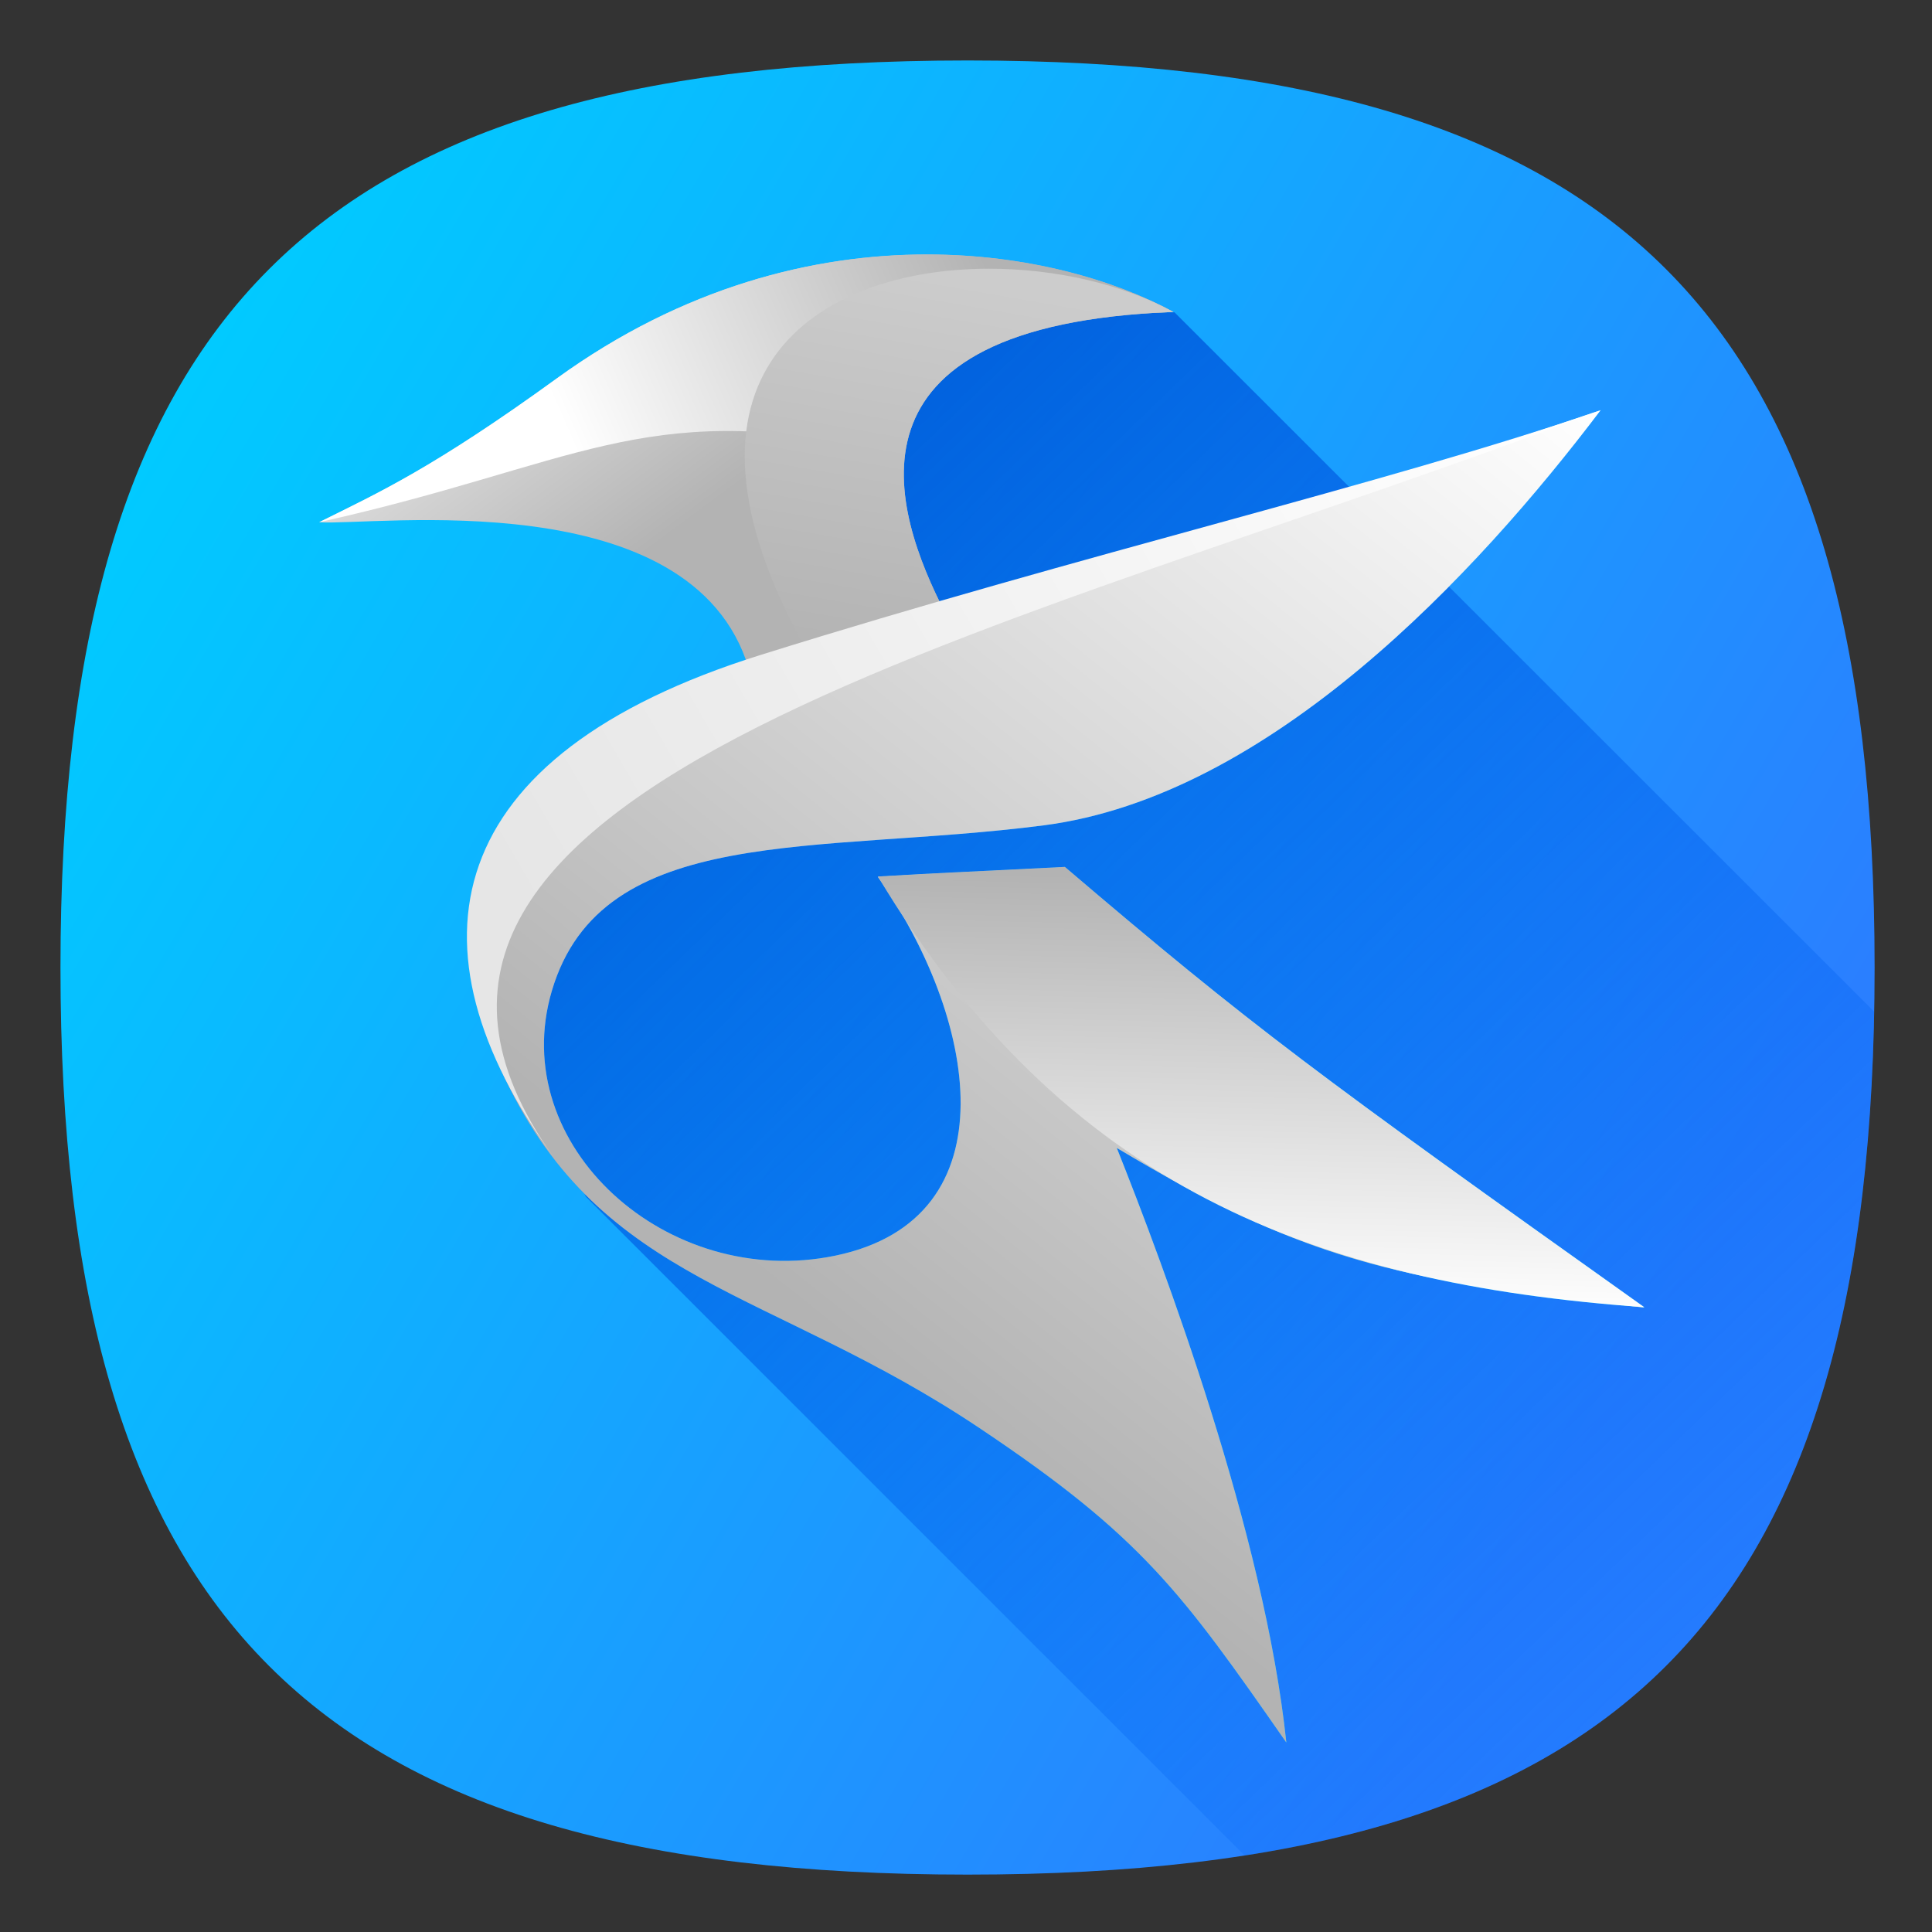 <?xml version="1.0" encoding="UTF-8" standalone="no"?>
<!-- Created with Inkscape (http://www.inkscape.org/) -->

<svg
   width="64"
   height="64"
   viewBox="0 0 16.933 16.933"
   version="1.1"
   id="svg5"
   inkscape:version="1.1.1 (3bf5ae0d25, 2021-09-20, custom)"
   sodipodi:docname="kate.svg"
   xmlns:inkscape="http://www.inkscape.org/namespaces/inkscape"
   xmlns:sodipodi="http://sodipodi.sourceforge.net/DTD/sodipodi-0.dtd"
   xmlns:xlink="http://www.w3.org/1999/xlink"
   xmlns="http://www.w3.org/2000/svg"
   xmlns:svg="http://www.w3.org/2000/svg">
  <rect x="0" y="0" width="16.933" height="16.933" fill="#333333" stroke="none"/>
  <sodipodi:namedview
     id="namedview7"
     pagecolor="#ffffff"
     bordercolor="#666666"
     borderopacity="1.0"
     inkscape:pageshadow="2"
     inkscape:pageopacity="0.0"
     inkscape:pagecheckerboard="0"
     inkscape:document-units="px"
     showgrid="false"
     units="px"
     height="48px"
     inkscape:zoom="6.1640625"
     inkscape:cx="13.870722"
     inkscape:cy="40.233207"
     inkscape:window-width="1920"
     inkscape:window-height="1006"
     inkscape:window-x="0"
     inkscape:window-y="0"
     inkscape:window-maximized="1"
     inkscape:current-layer="svg5"
     inkscape:lockguides="true" />
  <defs
     id="defs2">
    <linearGradient
       inkscape:collect="always"
       id="linearGradient10970">
      <stop
         style="stop-color:#0055d4;stop-opacity:1;"
         offset="0"
         id="stop10966" />
      <stop
         style="stop-color:#0066ff;stop-opacity:0"
         offset="1"
         id="stop10968" />
    </linearGradient>
    <linearGradient
       inkscape:collect="always"
       id="linearGradient6721">
      <stop
         style="stop-color:#00ccff;stop-opacity:1;"
         offset="0"
         id="stop6717" />
      <stop
         style="stop-color:#2a7fff;stop-opacity:1"
         offset="1"
         id="stop6719" />
    </linearGradient>
    <linearGradient
       inkscape:collect="always"
       id="linearGradient3062">
      <stop
         style="stop-color:#cccccc;stop-opacity:1;"
         offset="0"
         id="stop3058" />
      <stop
         style="stop-color:#b3b3b3;stop-opacity:1"
         offset="1"
         id="stop3060" />
    </linearGradient>
    <linearGradient
       inkscape:collect="always"
       id="linearGradient2466">
      <stop
         style="stop-color:#b3b3b3;stop-opacity:1;"
         offset="0"
         id="stop2462" />
      <stop
         style="stop-color:#ffffff;stop-opacity:1"
         offset="1"
         id="stop2464" />
    </linearGradient>
    <linearGradient
       inkscape:collect="always"
       id="linearGradient2300">
      <stop
         style="stop-color:#ffffff;stop-opacity:1;"
         offset="0"
         id="stop2296" />
      <stop
         style="stop-color:#b3b3b3;stop-opacity:1"
         offset="1"
         id="stop2298" />
    </linearGradient>
    <linearGradient
       inkscape:collect="always"
       id="linearGradient1754">
      <stop
         style="stop-color:#e6e6e6;stop-opacity:1"
         offset="0"
         id="stop1750" />
      <stop
         style="stop-color:#b3b3b3;stop-opacity:1"
         offset="1"
         id="stop1752" />
    </linearGradient>
    <linearGradient
       inkscape:collect="always"
       id="linearGradient1318">
      <stop
         style="stop-color:#e6e6e6;stop-opacity:1;"
         offset="0"
         id="stop1314" />
      <stop
         style="stop-color:#ffffff;stop-opacity:1"
         offset="1"
         id="stop1316" />
    </linearGradient>
    <linearGradient
       inkscape:collect="always"
       id="linearGradient903">
      <stop
         style="stop-color:#2a7fff;stop-opacity:1;"
         offset="0"
         id="stop899" />
      <stop
         style="stop-color:#00ccff;stop-opacity:1"
         offset="1"
         id="stop901" />
    </linearGradient>
    <linearGradient
       inkscape:collect="always"
       xlink:href="#linearGradient903"
       id="linearGradient905"
       x1="15.875"
       y1="8.467"
       x2="3.175"
       y2="1.058"
       gradientUnits="userSpaceOnUse"
       gradientTransform="matrix(4.049,0,0,4.049,-2.286,-2.286)" />
    <linearGradient
       inkscape:collect="always"
       xlink:href="#linearGradient1318"
       id="linearGradient1320"
       x1="5.707"
       y1="8.826"
       x2="13.923"
       y2="4.064"
       gradientUnits="userSpaceOnUse"
       gradientTransform="matrix(1.071,0,0,1.071,-0.888,-0.321)" />
    <linearGradient
       inkscape:collect="always"
       xlink:href="#linearGradient1754"
       id="linearGradient1756"
       x1="4.799"
       y1="2.851"
       x2="6.208"
       y2="4.754"
       gradientUnits="userSpaceOnUse"
       gradientTransform="matrix(1.071,0,0,1.071,-0.888,-0.321)" />
    <linearGradient
       inkscape:collect="always"
       xlink:href="#linearGradient2300"
       id="linearGradient2302"
       x1="5.531"
       y1="3.982"
       x2="8.915"
       y2="2.498"
       gradientUnits="userSpaceOnUse"
       gradientTransform="matrix(1.071,0,0,1.071,-0.888,-0.321)" />
    <linearGradient
       inkscape:collect="always"
       xlink:href="#linearGradient2466"
       id="linearGradient2468"
       x1="10.127"
       y1="7.473"
       x2="10.046"
       y2="10.993"
       gradientUnits="userSpaceOnUse"
       gradientTransform="matrix(1.071,0,0,1.071,-0.888,-0.321)" />
    <linearGradient
       inkscape:collect="always"
       xlink:href="#linearGradient2300"
       id="linearGradient2906"
       x1="13.923"
       y1="3.656"
       x2="7.793"
       y2="11.323"
       gradientUnits="userSpaceOnUse"
       gradientTransform="matrix(1.071,0,0,1.071,-0.888,-0.321)" />
    <linearGradient
       inkscape:collect="always"
       xlink:href="#linearGradient3062"
       id="linearGradient3064"
       x1="7.979"
       y1="2.476"
       x2="7.431"
       y2="5.629"
       gradientUnits="userSpaceOnUse"
       gradientTransform="matrix(1.071,0,0,1.071,-0.888,-0.321)" />
    <linearGradient
       inkscape:collect="always"
       xlink:href="#linearGradient6721"
       id="linearGradient6723"
       x1="14.009"
       y1="11.257"
       x2="5.548"
       y2="5.136"
       gradientUnits="userSpaceOnUse"
       gradientTransform="matrix(1.071,0,0,1.071,-0.605,-0.605)" />
    <linearGradient
       inkscape:collect="always"
       xlink:href="#linearGradient10970"
       id="linearGradient10972"
       x1="4.665"
       y1="4.204"
       x2="15.875"
       y2="15.845"
       gradientUnits="userSpaceOnUse"
       gradientTransform="matrix(4.049,0,0,4.049,-2.286,-2.286)" />
  </defs>
  <path
     id="rect863"
     style="fill:url(#linearGradient905);fill-opacity:1;stroke-width:1.071"
     d="M 32 2 C 10.4 2 2 10.4 2 32 C 2 53.6 10.4 62 32 62 C 53.6 62 62 53.6 62 32 C 62 10.4 53.6 2 32 2 z "
     transform="scale(0.265)" />
  <path
     id="path7643"
     style="fill:url(#linearGradient10972);fill-opacity:1;stroke-width:0.631"
     d="M 38.846 10.33 C 24.745 10.339 28.703 21.175 16.604 33.176 L 19.373 39.578 L 41.164 61.369 C 55.614 59.121 61.667 50.7 61.984 33.457 L 38.846 10.33 z "
     transform="scale(0.265)" />
  <path
     id="path24-3"
     style="fill:url(#linearGradient6723);fill-opacity:1;stroke-width:0.167"
     d="M 14.028,3.595 C 12.1,4.253 9.612,5.011 6.724,5.811 4.704,6.37 3.574,7.662 4.428,9.456 5.283,11.253 6.76,11.295 8.583,12.515 c 1.424,0.952 1.772,1.437 2.691,2.757 -0.191,-1.824 -1.073,-4.175 -1.486,-5.211 0.165,0.098 0.319,0.187 0.47,0.271 0.003,0.002 0.007,0.004 0.011,0.006 0.273,0.161 0.557,0.301 0.85,0.423 0.009,0.004 0.019,0.008 0.028,0.012 0.395,0.167 0.783,0.29 1.222,0.389 0.011,0.002 0.021,0.005 0.032,0.007 0.601,0.141 1.239,0.229 1.916,0.281 0.032,0.003 0.062,0.007 0.095,0.011 -0.002,-0.001 -0.004,-0.003 -0.006,-0.004 0.002,1.46e-4 0.004,4.07e-4 0.006,5.53e-4 C 11.529,9.405 10.982,9.004 9.333,7.598 c -1.107,0.056 -0.985,0.046 -1.638,0.084 7.699e-4,0.001 0.001,0.003 0.002,0.004 -0.001,7.91e-5 -0.001,-7.96e-5 -0.003,0 0.009,0.013 0.018,0.026 0.027,0.039 0.068,0.112 0.137,0.221 0.207,0.327 8.49e-5,1.287e-4 -8.51e-5,4.252e-4 0,5.537e-4 C 8.601,9.229 8.741,10.71 7.322,11.005 5.851,11.311 4.434,10.042 4.837,8.683 5.275,7.206 7.164,7.49 9.146,7.234 11.128,6.978 12.94,5.034 14.029,3.595 Z" />
  <path
     id="path18"
     style="fill:url(#linearGradient1756);fill-opacity:1;stroke-width:0.167"
     d="M 8.127,2.23 C 7.133,2.229 5.99,2.513 4.881,3.316 3.798,4.101 3.323,4.316 2.798,4.577 3.266,4.612 6.066,4.213 6.562,5.858 6.82,5.778 7.715,5.53 8.281,5.366 7.836,4.497 7.259,2.849 10.284,2.734 9.765,2.452 9.004,2.231 8.127,2.23 Z" />
  <path
     id="path24"
     style="fill:url(#linearGradient2906);fill-opacity:1;stroke-width:0.167"
     d="M 14.028,3.595 C 12.1,4.253 9.612,5.011 6.724,5.811 4.704,6.37 3.574,7.662 4.428,9.456 5.283,11.253 6.76,11.295 8.583,12.515 c 1.424,0.952 1.772,1.437 2.691,2.757 -0.191,-1.824 -1.073,-4.175 -1.486,-5.211 1.593,0.953 2.402,1.167 4.623,1.399 C 11.529,9.409 10.982,9.008 9.332,7.602 8.225,7.658 8.347,7.648 7.694,7.685 8.553,8.898 8.893,10.678 7.322,11.005 5.851,11.311 4.434,10.042 4.837,8.683 5.275,7.206 7.164,7.49 9.146,7.234 11.128,6.978 12.94,5.034 14.029,3.595 Z" />
  <path
     id="path26"
     style="fill:url(#linearGradient2468);fill-opacity:1;stroke-width:0.167"
     d="M 9.333,7.598 C 8.226,7.654 8.348,7.644 7.695,7.682 9.322,10.395 11.515,11.25 14.411,11.457 11.529,9.406 10.982,9.004 9.333,7.598 Z" />
  <path
     id="path28"
     style="fill:url(#linearGradient2302);fill-opacity:1;stroke-width:0.167"
     d="M 8.127,2.231 C 7.133,2.23 5.99,2.513 4.881,3.316 3.798,4.101 3.323,4.316 2.797,4.577 5.041,4.077 5.628,3.501 7.638,3.925 7.649,3.452 7.259,2.849 10.284,2.734 9.765,2.453 9.004,2.231 8.127,2.231 Z" />
  <path
     id="path30"
     style="fill:url(#linearGradient3064);fill-opacity:1;stroke-width:0.167"
     d="M 8.663,2.355 C 7.16,2.358 5.705,3.271 7.074,5.71 7.545,5.585 7.928,5.468 8.281,5.366 7.836,4.497 7.259,2.849 10.284,2.734 9.847,2.493 9.252,2.354 8.663,2.355 Z" />
  <path
     id="path32"
     style="fill:url(#linearGradient1320);fill-opacity:1;stroke-width:0.167"
     d="M 14.029,3.596 C 12.1,4.254 9.524,4.846 6.664,5.741 3.848,6.623 3.51,8.297 4.85,10.139 2.515,6.862 8.907,5.547 14.029,3.596 Z" />
</svg>
